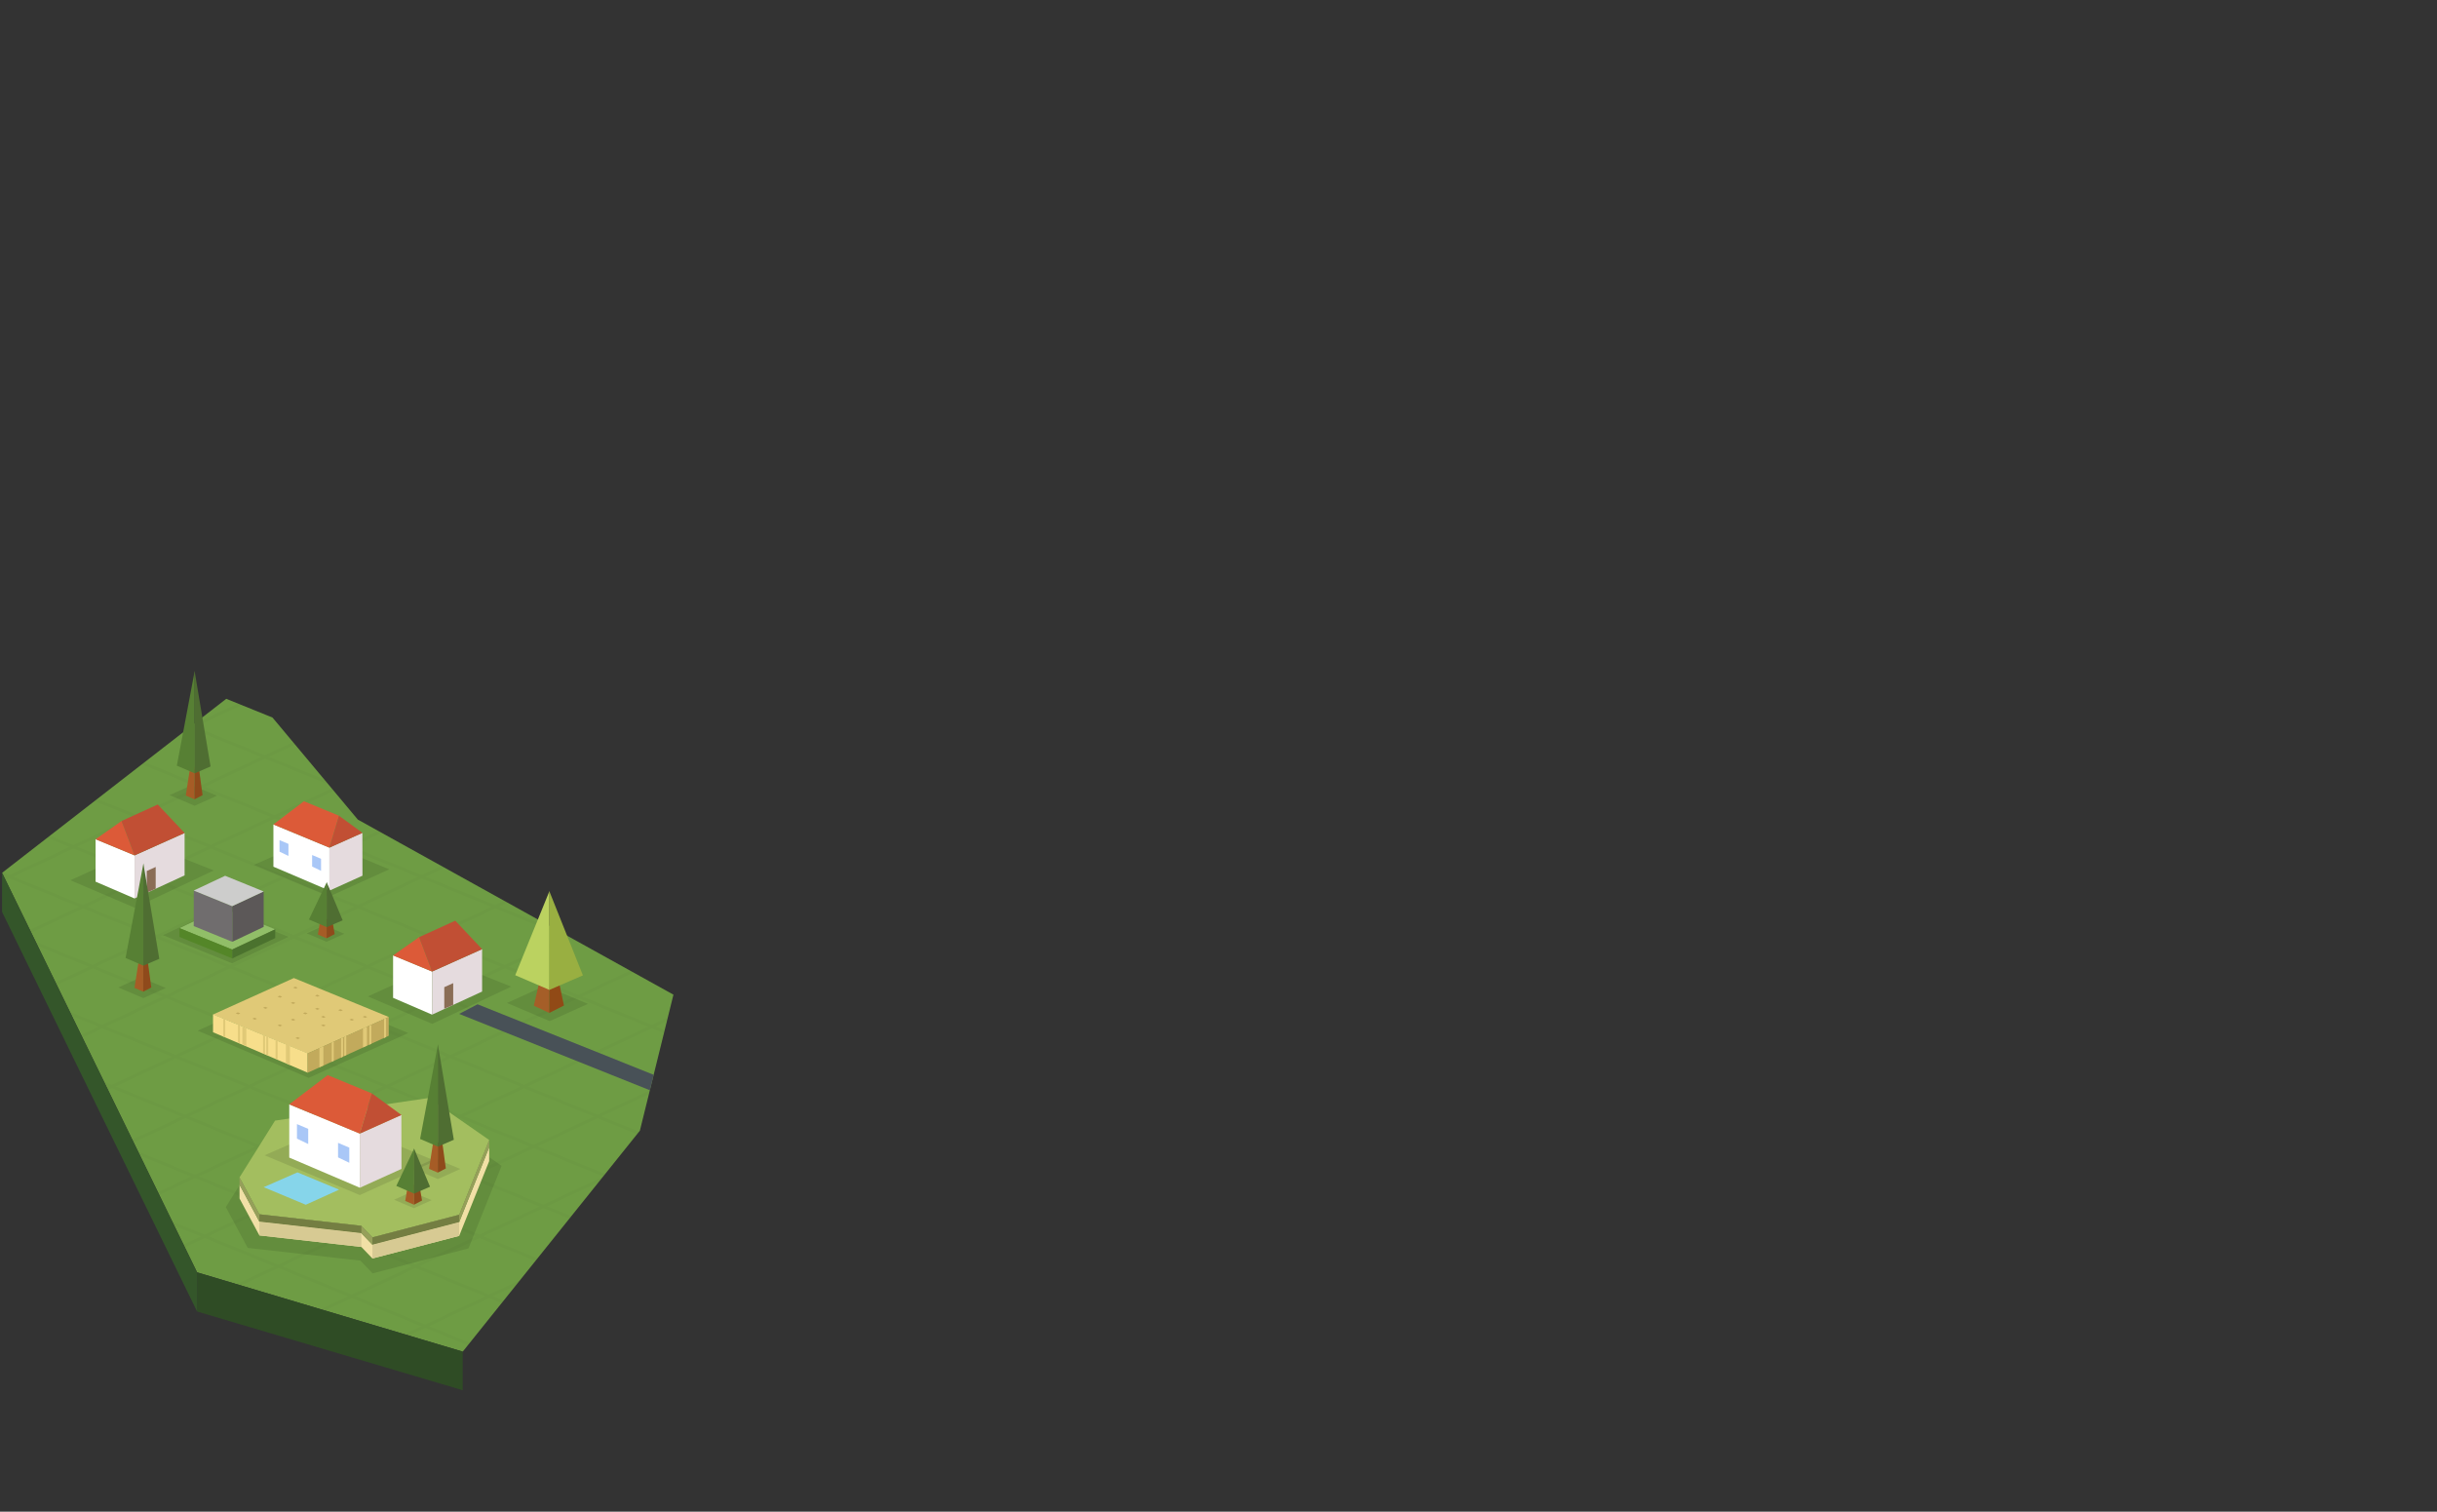 <svg xmlns="http://www.w3.org/2000/svg" xmlns:xlink="http://www.w3.org/1999/xlink" width="819" height="508"><rect width="100%" height="100%" fill="#333333" stroke="none"/><polygon fill="#6E9C44" points="76.038,234.836 91.576,241.133 120.25,275.422 226.323,334.258 215.047,379.954 155.511,454.211 66.235,427.574 0.699,293.314"/><polygon fill="#2F4C25" points="155.511,454.211 155.511,467.192 66.235,440.73 66.235,427.574"/><polygon fill="#34562A" points="0.699,293.314 0.699,306.471 66.235,440.73 66.235,427.574"/><defs><polygon id="a" points="76.038,234.836 91.576,241.133 120.25,275.422 226.323,334.258 215.047,379.954 155.511,454.211 66.235,427.574 0.699,293.314"/></defs><clipPath id="b"><use xlink:href="#a" overflow="visible"/></clipPath><g opacity=".02" clip-path="url(#b)"><defs><polygon id="c" opacity=".02" points="64.8,437.79 -12.5,291.463 274.363,87.656 300.363,74.311 530.492,57 785.75,184.102 829,259.242 577.897,402.119 559.696,402.119 375.696,475.613 301.696,493.844"/></defs><clipPath id="d"><use xlink:href="#c" overflow="visible"/></clipPath><g clip-path="url(#d)" stroke="#000" stroke-linejoin="bevel" stroke-miterlimit="10" fill="none"><line x1="-895.405" y1="22.525" x2="263.897" y2="495"/><line x1="-849.227" y1="22.525" x2="310.075" y2="495"/><line x1="-803.048" y1="22.525" x2="356.253" y2="495"/><line x1="-756.87" y1="22.525" x2="402.432" y2="495"/><line x1="-710.692" y1="22.525" x2="448.609" y2="495"/><line x1="-664.514" y1="22.525" x2="494.787" y2="495"/><line x1="-618.335" y1="22.525" x2="540.965" y2="495"/><line x1="-572.157" y1="22.525" x2="587.143" y2="495"/><line x1="-525.979" y1="22.525" x2="633.32" y2="495"/><line x1="-479.801" y1="22.525" x2="679.498" y2="495"/><line x1="-433.623" y1="22.525" x2="725.676" y2="495"/><line x1="-387.444" y1="22.525" x2="771.854" y2="495"/><line x1="-341.266" y1="22.525" x2="818.031" y2="495"/><line x1="-295.088" y1="22.525" x2="864.209" y2="495"/><line x1="-248.91" y1="22.525" x2="910.387" y2="495"/><line x1="-202.731" y1="22.525" x2="956.564" y2="495"/><line x1="-156.553" y1="22.525" x2="1002.742" y2="495"/><line x1="-110.375" y1="22.525" x2="1048.92" y2="495"/><line x1="-64.197" y1="22.525" x2="1095.098" y2="495"/><line x1="-18.019" y1="22.525" x2="1141.275" y2="495"/><line x1="28.16" y1="22.525" x2="1187.453" y2="495"/><line x1="74.338" y1="22.525" x2="1233.631" y2="495"/><line x1="120.516" y1="22.525" x2="1279.809" y2="495"/><line x1="166.694" y1="22.525" x2="1325.986" y2="495"/><line x1="212.873" y1="22.525" x2="1372.164" y2="495"/><line x1="259.051" y1="22.525" x2="1418.342" y2="495"/><line x1="305.229" y1="22.525" x2="1464.52" y2="495"/><line x1="351.407" y1="22.525" x2="1510.697" y2="495"/><line x1="397.585" y1="22.525" x2="1556.875" y2="495"/><line x1="443.764" y1="22.525" x2="1603.053" y2="495"/><line x1="351.407" y1="23.005" x2="-655.94" y2="495.479"/><line x1="397.585" y1="23.005" x2="-609.762" y2="495.479"/><line x1="443.764" y1="23.005" x2="-563.584" y2="495.479"/><line x1="489.941" y1="23.005" x2="-517.406" y2="495.479"/><line x1="536.119" y1="23.005" x2="-471.228" y2="495.479"/><line x1="582.297" y1="23.005" x2="-425.049" y2="495.479"/><line x1="628.475" y1="23.005" x2="-378.871" y2="495.479"/><line x1="674.652" y1="23.005" x2="-332.693" y2="495.479"/><line x1="720.83" y1="23.005" x2="-286.515" y2="495.479"/><line x1="767.008" y1="23.005" x2="-240.336" y2="495.479"/><line x1="813.186" y1="23.005" x2="-194.158" y2="495.479"/><line x1="859.363" y1="23.005" x2="-147.98" y2="495.479"/><line x1="905.541" y1="23.005" x2="-101.802" y2="495.479"/><line x1="951.719" y1="23.005" x2="-55.624" y2="495.479"/><line x1="997.896" y1="23.005" x2="-9.445" y2="495.479"/><line x1="1044.074" y1="23.005" x2="36.733" y2="495.479"/><line x1="1090.252" y1="23.005" x2="82.911" y2="495.479"/><line x1="1136.43" y1="23.005" x2="129.089" y2="495.479"/><line x1="1182.607" y1="23.005" x2="175.268" y2="495.479"/><line x1="1228.785" y1="23.005" x2="221.446" y2="495.479"/><line x1="1274.963" y1="23.005" x2="267.624" y2="495.479"/><line x1="1321.141" y1="23.005" x2="313.802" y2="495.479"/><line x1="1367.318" y1="23.005" x2="359.98" y2="495.479"/></g></g><polyline fill="#485157" points="219.675,361.178 160.489,337.493 154.321,340.715 218.398,366.386"/><polygon opacity=".1" points="125.229,427.919 121.116,423.636 83.253,419.353 75.886,405.646 89.079,384.571 146.131,376.177 168.576,391.768 157.44,419.524"/><polygon fill="#A3BE5F" points="125.164,415.817 121.442,411.94 87.167,408.063 80.499,395.657 92.439,376.581 144.084,368.981 164.399,383.095 154.32,408.219"/><polygon fill="#F1E0A6" points="164.399,390.189 154.32,415.313 125.164,422.913 121.442,419.036 87.167,415.158 80.499,402.752 80.499,398.138 87.167,410.545 121.442,414.422 125.164,418.3 154.32,410.7 164.399,385.575"/><polygon fill="#969F5A" points="80.499,398.138 87.167,410.545 121.442,414.422 125.164,418.3 154.32,410.7 164.399,385.575 164.399,383.095 154.32,408.219 125.164,415.817 121.442,411.94 87.167,408.063 80.499,395.657"/><polygon fill="#747E42" points="87.167,410.545 87.167,408.063 121.442,411.94 121.442,414.422"/><polygon fill="#747E42" points="125.164,415.817 125.164,418.3 154.32,410.7 154.32,408.219"/><polygon fill="#D7CA93" points="87.167,410.545 87.167,415.158 121.442,419.036 121.442,414.422"/><polygon fill="#D7CA93" points="125.164,422.913 125.164,418.3 154.32,410.7 154.32,415.313"/><polygon opacity=".1" points="85.303,290.642 110.699,301.252 130.812,292.136 105.688,281.703"/><polygon fill="#fff" points="91.885,291.253 91.885,277.056 110.717,284.844 110.717,299.293"/><polygon fill="#E5DBDE" points="121.785,279.887 110.701,284.844 110.717,299.293 121.816,294.272"/><polygon fill="#DC5A38" points="91.885,277.05 102.135,269.259 113.926,274.127 110.686,284.854"/><polygon fill="#C14F34" points="121.801,279.887 113.926,274.127 110.717,284.844"/><polygon fill="#A9C7F7" points="104.896,291.198 107.896,292.635 107.896,288.594 104.896,287.323"/><polygon fill="#A9C7F7" points="93.938,286.198 96.938,287.635 96.938,283.594 93.938,282.323"/><polygon opacity=".1" points="171.812,331.55 145.246,344.075 123.65,334.843 149.98,322.845"/><polygon fill="#fff" points="132.105,335.321 132.105,321.05 145.208,326.483 145.208,340.97"/><polygon fill="#E5DBDE" points="162.023,318.972 145.208,326.493 145.208,340.97 162.023,333.212"/><polygon fill="#DC5A38" points="132.105,321.071 140.855,314.927 145.21,326.487"/><polygon fill="#8A6D56" points="152.308,337.694 149.308,338.989 149.308,331.735 152.308,330.382"/><polyline fill="#C14F34" points="145.21,326.487 162.023,318.966 153.003,309.397 140.855,314.927 145.21,326.487"/><polygon opacity=".1" points="71.827,292.511 45.26,305.036 23.665,295.804 49.995,283.806"/><polygon fill="#fff" points="32.12,296.282 32.12,282.011 45.223,287.444 45.223,301.931"/><polygon fill="#E5DBDE" points="62.038,279.933 45.223,287.454 45.223,301.931 62.038,294.173"/><polygon fill="#DC5A38" points="32.12,282.032 40.87,275.888 45.225,287.448"/><polygon fill="#8A6D56" points="52.323,298.655 49.323,299.95 49.323,292.696 52.323,291.343"/><polyline fill="#C14F34" points="45.225,287.448 62.038,279.927 53.018,270.358 40.87,275.888 45.225,287.448"/><polygon opacity=".1" points="66.43,346.359 103.724,362.215 137.203,347.154 99.413,331.457"/><polygon fill="#E0C977" points="71.618,340.914 103.4,354.023 130.676,341.764 98.748,328.67"/><polygon fill="#C2AA5C" points="79.209,340.523 80.047,340.869 80.767,340.547 79.923,340.201"/><polygon fill="#F7DE8B" points="103.4,360.479 71.591,346.885 71.591,340.869 103.4,353.954"/><polygon fill="#C2AA5C" points="130.649,341.719 103.373,353.979 103.373,360.504 130.649,348.072"/><g fill="#E0C977"><polygon points="107.34,358.692 108.675,358.083 108.675,351.59 107.34,352.187"/><polygon points="121.99,352.016 123.326,351.406 123.326,344.995 121.99,345.592"/><polygon points="111.491,356.84 112.159,356.499 112.159,350.035 111.491,350.334"/><polygon points="114.628,355.418 115.295,355.078 115.295,348.613 114.628,348.912"/><polygon points="115.694,354.904 116.36,354.564 116.36,348.1 115.694,348.398"/><polygon points="129.068,348.851 129.735,348.51 129.735,342.148 129.068,342.447"/><polygon points="124.115,351.11 124.783,350.771 124.783,344.408 124.115,344.707"/></g><g fill="#E0C977"><polygon points="97.43,357.889 96.095,357.28 96.095,350.787 97.43,351.384"/><polygon points="82.779,351.518 81.443,350.908 81.443,344.995 82.779,345.592"/><polygon points="93.279,356.037 92.612,355.696 92.612,349.521 93.279,349.82"/><polygon points="90.144,354.785 89.475,354.445 89.475,348.256 90.144,348.555"/><polygon points="89.077,354.271 88.409,353.932 88.409,347.811 89.077,348.109"/><polygon points="75.703,348.613 75.035,348.273 75.035,342.334 75.703,342.633"/><polygon points="80.655,350.648 79.987,350.309 79.987,344.26 80.655,344.559"/></g><polygon fill="#C2AA5C" points="84.825,342.323 85.664,342.669 86.383,342.346 85.541,342"/><polygon fill="#C2AA5C" points="88.409,338.673 89.248,339.019 89.966,338.695 89.125,338.35"/><polygon fill="#C2AA5C" points="98.507,331.891 99.345,332.236 100.064,331.912 99.222,331.566"/><polygon fill="#C2AA5C" points="113.66,339.465 114.498,339.811 115.218,339.486 114.376,339.141"/><polygon fill="#C2AA5C" points="107.898,341.674 108.72,342.056 109.454,341.764 108.627,341.382"/><polygon fill="#C2AA5C" points="105.878,339.008 106.718,339.354 107.436,339.029 106.594,338.684"/><polygon fill="#C2AA5C" points="97.729,337.033 98.566,337.379 99.286,337.055 98.444,336.709"/><polygon fill="#C2AA5C" points="97.729,342.658 98.566,343.004 99.286,342.68 98.444,342.334"/><polygon fill="#C2AA5C" points="107.897,344.576 108.734,344.921 109.455,344.598 108.612,344.252"/><polygon fill="#C2AA5C" points="99.286,348.84 100.124,349.185 100.844,348.861 100.002,348.516"/><polygon fill="#C2AA5C" points="101.815,340.523 102.653,340.869 103.373,340.547 102.531,340.201"/><polygon fill="#C2AA5C" points="121.88,341.707 122.719,342.053 123.437,341.729 122.596,341.385"/><polygon fill="#C2AA5C" points="117.439,342.658 118.276,343.004 118.997,342.68 118.153,342.334"/><polygon fill="#C2AA5C" points="105.878,334.584 106.718,334.93 107.436,334.606 106.594,334.262"/><polygon fill="#C2AA5C" points="93.279,334.919 94.117,335.264 94.837,334.941 93.994,334.596"/><polygon fill="#C2AA5C" points="93.279,344.576 94.117,344.921 94.837,344.598 93.994,344.252"/><polygon opacity=".1" points="77.978,323.715 96.982,314.826 73.719,305.365 54.79,314.271"/><polygon fill="#91BE68" points="77.996,319.098 92.496,312.316 74.746,305.098 60.305,311.893"/><polygon fill="#548628" points="60.305,313.52 60.305,314.852 78.056,322.084 78.055,319.111 60.305,311.893"/><path fill="#A4B5B7" d="M60.305 312.893"/><polygon fill="#4B722E" points="78.056,322.084 92.497,315.234 92.497,312.275 78.056,319.07"/><polygon fill="#706D6E" points="65.108,311.215 78.056,316.49 78.055,304.518 65.12,299.258"/><path fill="#A4B5B7" d="M60.305 307.299"/><polygon fill="#5C5858" points="78.056,316.49 88.612,311.49 88.612,299.574 78.056,304.477"/><polygon fill="#CDCDCC" points="78.025,304.525 88.612,299.574 75.651,294.305 65.108,299.266"/><path fill="#A4B5B7" d="M64.977 295.854"/><polygon opacity=".1" points="39.769,331.836 48.175,335.41 55.722,332.016 47.205,328.477"/><polygon fill="#A65C26" points="45.202,331.982 48.143,333.25 48.143,322.428 46.672,322.525"/><polygon fill="#8F4A1B" points="48.143,333.25 50.848,331.84 49.496,321.9 48.143,323.267"/><polygon fill="#578034" points="48.204,324.52 42.199,321.929 48.204,290.099"/><polygon fill="#4F6E32" points="48.164,324.52 53.533,322.203 48.164,290.099"/><polygon opacity=".1" points="170.377,337.043 184.72,343.14 197.596,337.348 183.062,331.311"/><polygon fill="#A55E28" points="179.401,337.965 184.588,340.393 184.588,331.01 181.464,329.09"/><polygon fill="#914A16" points="184.588,340.393 189.526,337.902 187.901,330.215 184.588,331.529"/><polygon fill="#BBD260" points="184.648,332.663 173.151,327.715 184.648,299.463"/><polygon fill="#99AF41" points="184.607,332.663 195.901,327.777 184.607,299.463"/><polygon opacity=".1" points="57,267.201 65.406,270.775 72.953,267.381 64.436,263.842"/><polygon fill="#A65C26" points="62.433,267.348 65.374,268.615 65.374,257.793 63.903,257.891"/><polygon fill="#8F4A1B" points="65.374,268.615 68.079,267.205 66.727,257.266 65.374,258.631"/><polygon fill="#578034" points="65.435,259.885 59.43,257.293 65.435,225.463"/><polygon fill="#4F6E32" points="65.395,259.885 70.764,257.568 65.395,225.463"/><polygon opacity=".1" points="103.078,313.644 109.737,316.476 115.715,313.786 108.967,310.983"/><polygon fill="#A65C26" points="106.83,314.048 109.771,315.315 109.771,308.472 107.767,308.472"/><polygon fill="#8F4A1B" points="109.771,315.315 112.476,313.905 111.642,309.052 109.771,308.886"/><polygon fill="#578034" points="109.832,311.585 103.828,308.993 109.832,296.427"/><polygon fill="#4F6E32" points="109.792,311.585 115.161,309.269 109.792,296.427"/><polygon opacity=".1" points="88.921,388.235 120.919,401.604 146.261,390.118 114.605,376.976"/><polygon fill="#86D5EA" points="88.618,398.95 102.76,404.858 113.96,399.782 99.969,393.974"/><polygon fill="#fff" points="97.214,389.007 97.214,371.118 120.942,380.933 120.942,399.138"/><polygon fill="#E5DBDE" points="134.887,374.685 120.922,380.933 120.942,399.138 134.926,392.812"/><polygon fill="#DC5A38" points="97.214,371.11 110.128,361.296 124.985,367.429 120.902,380.942"/><polygon fill="#C14F34" points="134.907,374.685 124.985,367.429 120.942,380.933"/><polygon fill="#A9C7F7" points="113.609,388.938 117.388,390.747 117.388,385.655 113.609,384.056"/><polygon fill="#A9C7F7" points="99.8,382.638 103.581,384.448 103.581,379.356 99.8,377.755"/><polygon opacity=".1" points="138.754,392.647 147.161,396.222 154.708,392.827 146.19,389.288"/><polygon fill="#A65C26" points="144.187,392.794 147.128,394.062 147.128,383.239 145.658,383.337"/><polygon fill="#8F4A1B" points="147.128,394.062 149.833,392.651 148.481,382.712 147.128,384.078"/><polygon fill="#578034" points="147.189,385.331 141.184,382.74 147.189,350.91"/><polygon fill="#4F6E32" points="147.149,385.331 152.518,383.015 147.149,350.91"/><polygon opacity=".1" points="132.436,403.175 139.095,406.007 145.073,403.317 138.325,400.514"/><polygon fill="#A65C26" points="136.188,403.578 139.129,404.846 139.129,398.002 137.125,398.002"/><polygon fill="#8F4A1B" points="139.129,404.846 141.834,403.437 141,398.583 139.129,398.417"/><polygon fill="#578034" points="139.189,401.116 133.186,398.524 139.189,385.958"/><polygon fill="#4F6E32" points="139.149,401.116 144.519,398.799 139.149,385.958"/></svg>
